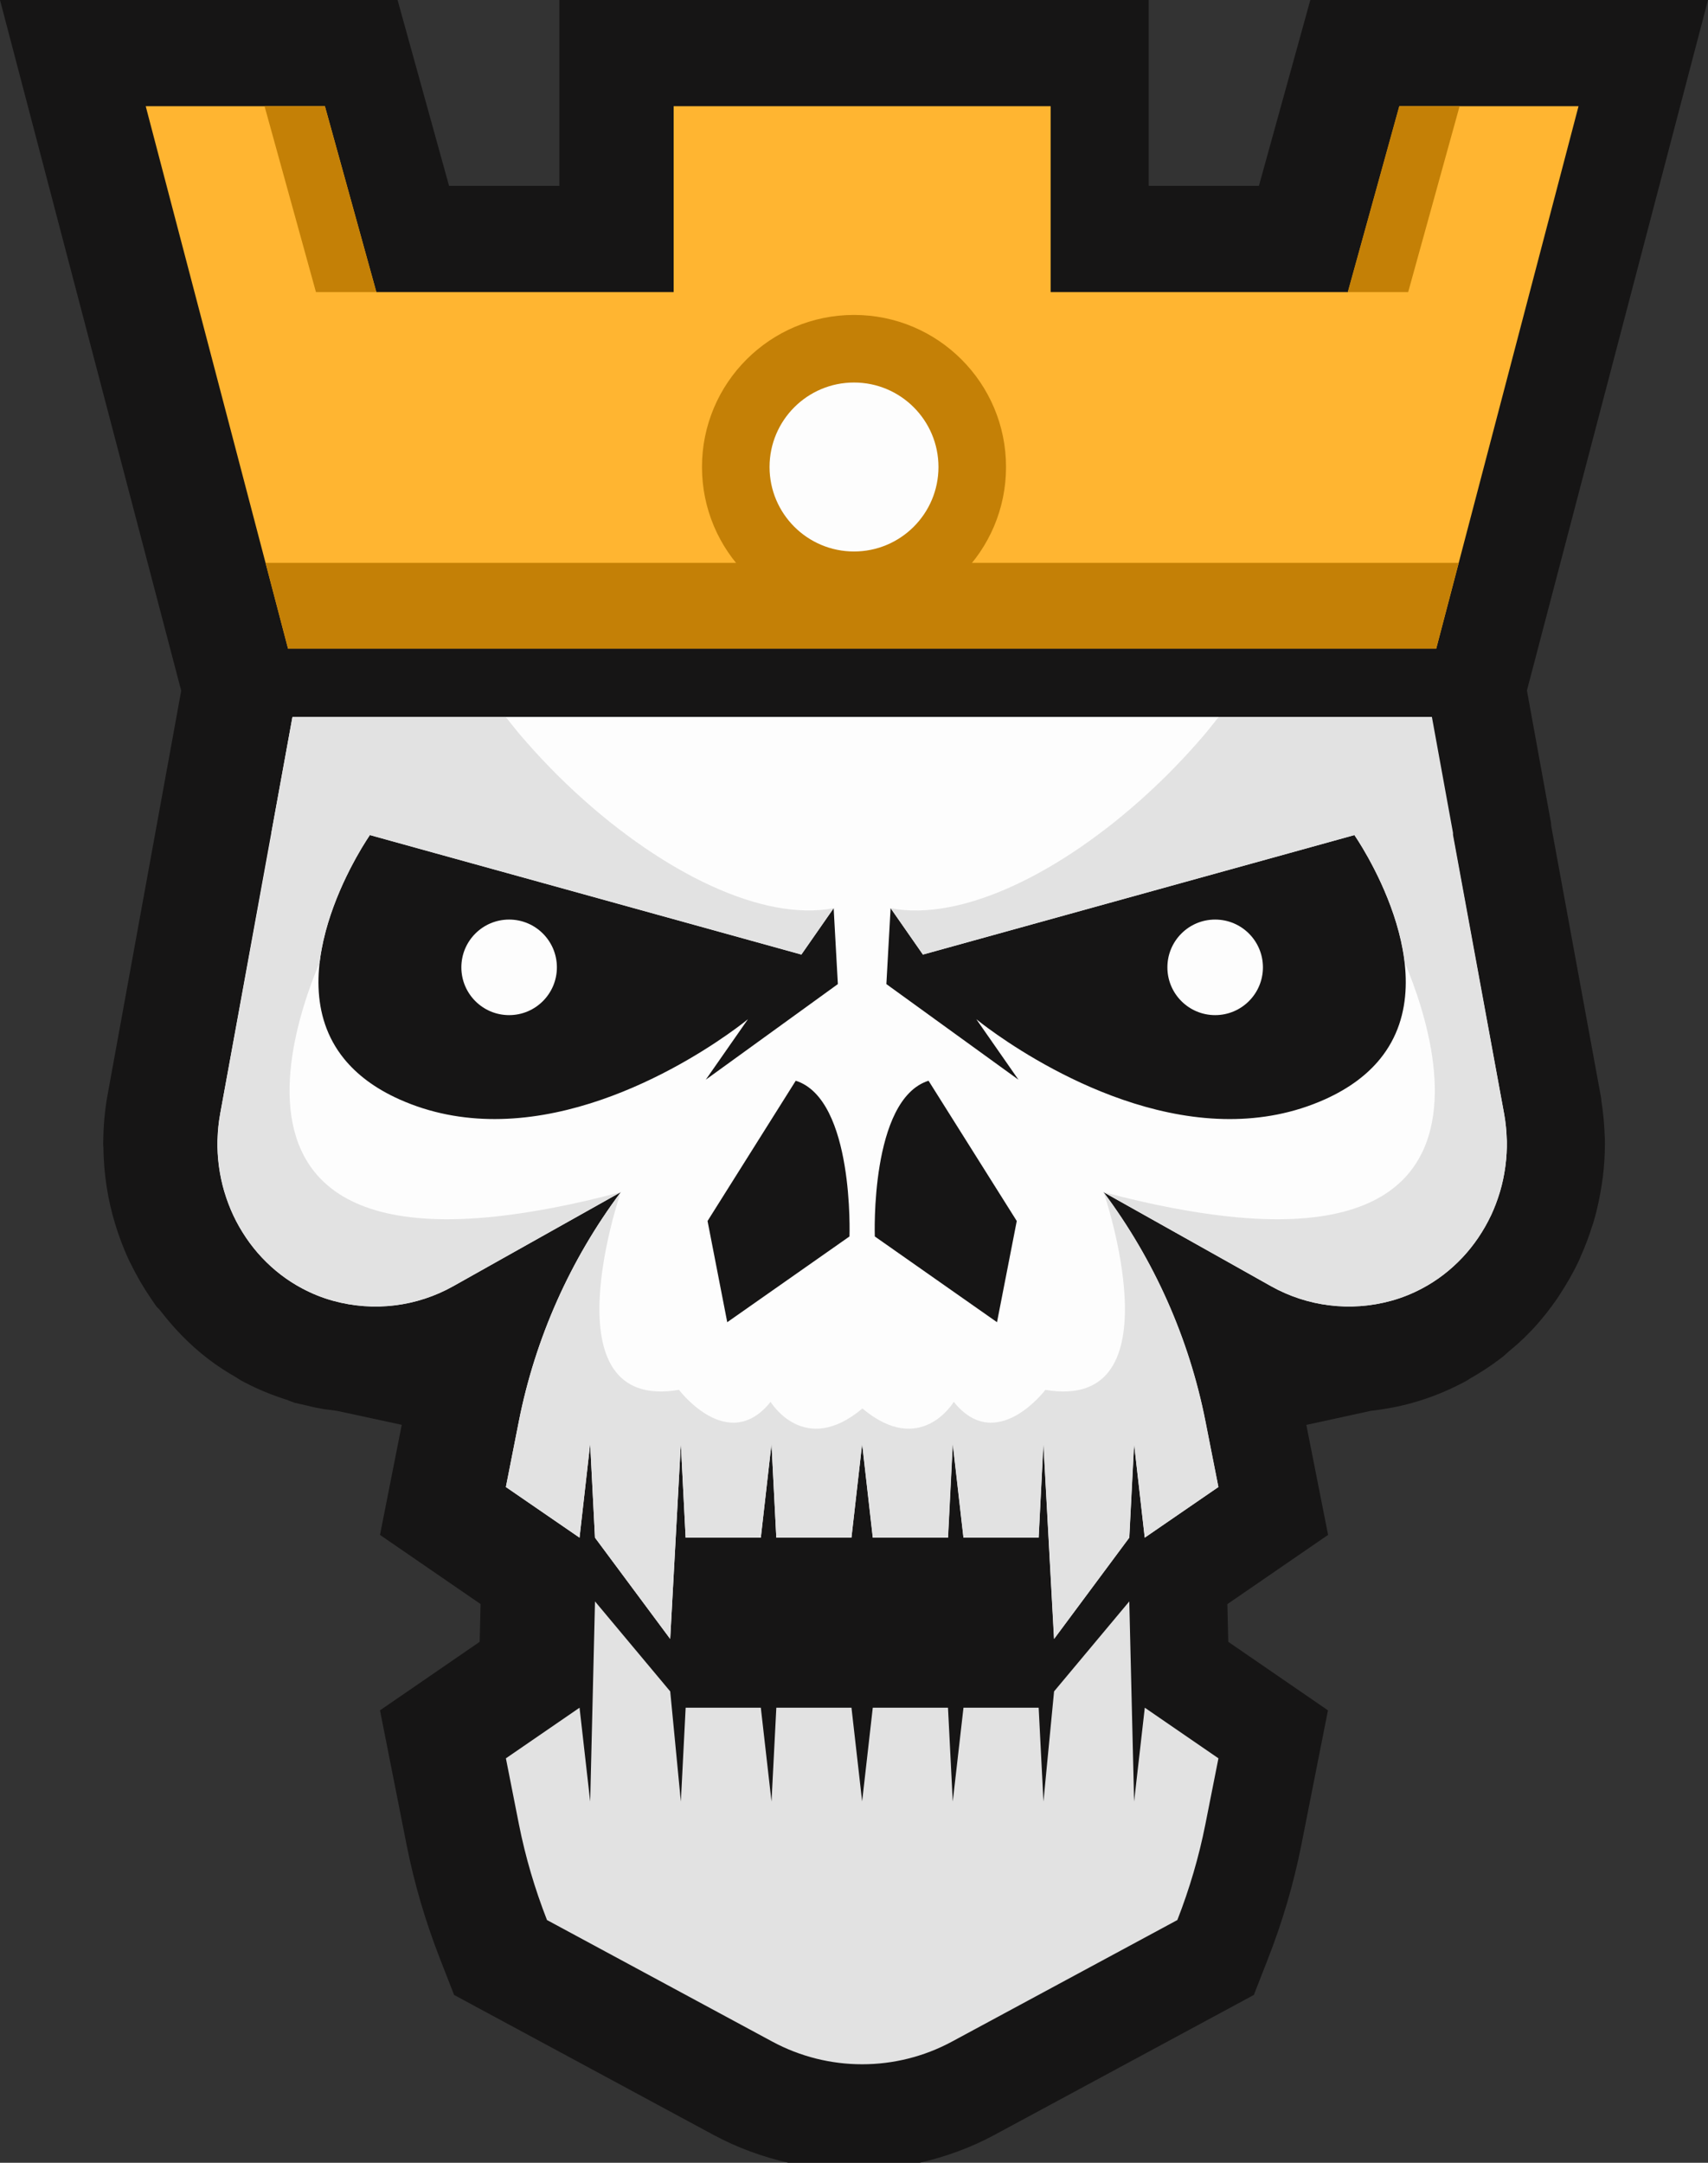 <svg version="1.1" id="图层_1" x="0px" y="0px" width="101.117px" height="128px" viewBox="0 0 101.117 128" enable-background="new 0 0 101.117 128" xml:space="preserve" xmlns="http://www.w3.org/2000/svg" xmlns:xlink="http://www.w3.org/1999/xlink" xmlns:xml="http://www.w3.org/XML/1998/namespace">
  <rect x="0" y="0" width="101.117" height="128" fill="#333333" stroke="none"/>
  <g id="XMLID_97_">
    <polygon id="XMLID_278_" fill="#161515" points="12.364,80.463 12.354,80.454 12.349,80.449 12.34,80.445 	" class="color c1"/>
    <path id="XMLID_442_" fill="#161515" d="M94.889,69.684c0.079-0.639,0.125-1.301,0.125-1.981l-0.002-0.197v-0.1l-0.01-0.171v0.005
		L95,67.182V67.18l-0.003-0.106v0.047c-0.021-0.603-0.083-1.285-0.2-2.017l0.006-0.002v-0.008l-0.021-0.154l-2.954-16.092V48.73
		l-1.431-7.864L101.117,0H85.93h-3.566h-0.008h-4.782l-3.044,11h-6.525V0h-34.89v11h-6.53L23.537,0h-8.356H0l10.728,40.881
		l-1.43,7.843L6.371,64.785c-0.173,0.945-0.246,1.85-0.256,2.697l-0.007,0.22l0.014,0.241c0.021,1.533,0.252,3.051,0.698,4.508
		c0.211,0.688,0.477,1.412,0.826,2.158l0,0h0.002l0.03,0.067l0.035,0.068l0.002-0.002c0.362,0.75,0.771,1.452,1.218,2.104
		l0.327,0.479l0.159,0.159c0.003,0.005,0.014,0.015,0.017,0.019l0.035,0.042l0.006,0.008v-0.003c0.76,0.988,1.69,1.995,2.871,2.896
		c0.537,0.409,1.081,0.757,1.628,1.069l0.046,0.03l0.225,0.144l0.235,0.125c0.79,0.418,1.667,0.771,2.592,1.063l-0.003,0.007v0.002
		l0.379,0.139l0.24,0.052l0.027,0.009l0.146,0.031l0.192,0.043c0.202,0.049,0.521,0.133,1.014,0.219l0.155,0.027l0.313,0.037
		c0.122,0.02,0.254,0.037,0.422,0.059l3.825,0.825l-1.288,6.515l5.954,4.092l-0.053,2.236l-5.901,4.055l1.572,7.949
		c0.46,2.324,1.131,4.578,1.975,6.744l0.839,2.15l15.372,8.291c1.403,0.756,2.89,1.291,4.407,1.639h7.791
		c1.519-0.348,3.006-0.883,4.409-1.639l15.369-8.291l0.84-2.15c0.847-2.166,1.515-4.42,1.975-6.744l1.572-7.949l-5.901-4.055
		l-0.054-2.232l1.169-0.803l4.634-3.185l0.16-0.108l-1.288-6.51l3.817-0.833c0.812-0.092,1.623-0.241,2.424-0.462
		c1.111-0.307,2.138-0.732,3.063-1.221l0.168-0.09l0.166-0.102l-0.002-0.004c0.652-0.368,1.272-0.77,1.836-1.202L89,80.273
		l0.301-0.271c0.336-0.277,0.787-0.654,1.309-1.203l0.022-0.021l0.019-0.021l0.031-0.029l0.031-0.033l0.035-0.037
		c0.527-0.569,1.009-1.176,1.441-1.807l0.037-0.056l0.063-0.095l0.008-0.012l0.038-0.063l-0.02,0.031
		c0.402-0.609,0.799-1.281,1.152-2.031l0.043-0.094l0.049-0.111l-0.006-0.001c0.293-0.644,0.525-1.271,0.711-1.869l0.004,0.002
		l0.041-0.13l0.031-0.095l0.025-0.091c0.222-0.756,0.363-1.481,0.468-2.166l0.005-0.036l0.014-0.101l0.012-0.086l0.033-0.229
		l-0.022,0.153l0.006-0.043L94.889,69.684z M27.214,59.696l0.447-0.446l0,0L27.214,59.696z M69.215,59.495l0.244-0.245l0,0
		L69.215,59.495z" class="color c1"/>
    <polygon id="XMLID_446_" fill="#161515" points="6.371,64.793 6.371,64.785 6.371,64.785 	" class="color c1"/>
  </g>
  <g>
    <path fill="#FDFDFD" d="M89.045,65.922l-4.336-23.494H17.314l-4.28,23.493c-0.768,4.188,1.237,8.423,4.865,10.339
		c0.563,0.299,1.16,0.543,1.799,0.721c2.445,0.679,5,0.34,7.131-0.856l2.85-1.601l7.071-3.967c-3,4.012-5.06,8.646-6.033,13.56
		l-0.768,3.891l4.36,2.997l0.63-5.554l0.285,5.554l4.453,5.994l0.63-11.548l0.284,5.554h4.45l0.633-5.554l0.285,5.554h4.449
		l0.631-5.546l0.63,5.546h4.451l0.282-5.554l0.635,5.554h4.451l0.283-5.554L62.4,96.998l4.453-5.994l0.285-5.554l0.631,5.554
		l4.36-2.997l-0.771-3.891c-0.973-4.914-3.034-9.548-6.032-13.56l7.073,3.967l2.848,1.601c2.133,1.194,4.688,1.535,7.13,0.856
		c0.638-0.176,1.238-0.422,1.802-0.721C87.809,74.344,89.813,70.109,89.045,65.922z M29.286,66.23c-1.872,0-3.779-0.332-5.641-1.166
		c-1.466-0.657-2.524-1.479-3.271-2.396c-4.155-5.112,1.524-13.246,1.524-13.246l3.884,1.076l6.302,1.743l15.358,4.253l1.912-2.746
		l0.249,4.494L41.784,63.9l2.495-3.579C44.279,60.322,37.121,66.229,29.286,66.23z M50.291,73.178l-7.237,5.075l-1.166-5.989
		l5.222-8.303C50.583,65.064,50.291,73.178,50.291,73.178z M59.025,78.253l-7.235-5.075c0,0-0.293-8.111,3.181-9.217l5.223,8.303
		L59.025,78.253z M81.705,62.669c-0.746,0.917-1.805,1.738-3.271,2.396c-1.86,0.834-3.769,1.166-5.641,1.166
		c-7.834-0.002-14.992-5.91-14.992-5.91l2.493,3.579l-7.819-5.658l0.25-4.494l1.912,2.746l15.359-4.253l6.3-1.743l3.886-1.076
		C80.184,49.423,85.857,57.557,81.705,62.669z" class="color c2"/>
    <circle fill="#FDFDFD" cx="30.141" cy="57.251" r="2.828" class="color c2"/>
    <path fill="#FDFDFD" d="M71.938,54.423c-1.561,0-2.826,1.266-2.826,2.828s1.267,2.828,2.826,2.828c1.564,0,2.83-1.266,2.83-2.828
		S73.503,54.423,71.938,54.423z" class="color c2"/>
  </g>
  <g>
    <path id="XMLID_690_" fill="#E2E2E2" d="M67.141,106.622l-0.285-11.845l-4.453,5.326l-0.629,6.519l-0.283-5.554h-4.451
		l-0.635,5.554l-0.282-5.554H51.67l-0.63,5.545l-0.631-5.545H45.96l-0.285,5.554l-0.633-5.554h-4.45l-0.284,5.554l-0.63-6.519
		l-4.453-5.326l-0.285,11.845l-0.63-5.554l-4.36,2.996l0.768,3.891c0.385,1.945,0.947,3.844,1.665,5.68l13.337,7.194
		c3.322,1.79,7.321,1.79,10.639,0l13.342-7.194c0.717-1.836,1.277-3.734,1.662-5.68l0.771-3.891l-4.36-2.996L67.141,106.622z" class="color c3"/>
    <path fill="#E2E2E2" d="M29.373,71.994c2.107-0.229,4.54-0.682,7.377-1.438l-9.921,5.565c-2.131,1.194-4.683,1.535-7.128,0.856
		c-0.639-0.176-1.239-0.422-1.802-0.721h-0.003c-0.885-0.469-1.669-1.078-2.345-1.789l-0.085-0.088
		c-0.316-0.342-0.606-0.705-0.868-1.089l-0.075-0.116c-0.263-0.394-0.501-0.804-0.704-1.234l-0.002-0.008
		c-0.2-0.428-0.366-0.869-0.504-1.322l-0.043-0.129c-0.124-0.435-0.217-0.877-0.285-1.327l-0.032-0.238
		c-0.054-0.442-0.081-0.896-0.075-1.349l0.011-0.223c0.017-0.471,0.06-0.943,0.146-1.418V65.92l3.03-16.509V49.29l1.25-6.863h12.623
		c0.295,0.37,0.583,0.746,0.891,1.104c1.065,1.245,2.204,2.423,3.387,3.502c5.081,4.636,10.943,7.529,15.14,6.715v0.001
		l-1.912,2.745l-15.358-4.253l-6.302-1.743L21.9,49.422l-0.088,0.131l-0.1,0.152l-0.078,0.127l-0.185,0.296l-0.087,0.147
		c-0.081,0.135-0.164,0.283-0.256,0.445l-0.049,0.09c-0.095,0.171-0.195,0.359-0.298,0.557l-0.092,0.184
		c-0.113,0.222-0.225,0.453-0.339,0.7l-0.01,0.02c-0.114,0.249-0.226,0.512-0.336,0.782l-0.081,0.201
		c-0.222,0.565-0.431,1.167-0.602,1.797l-0.051,0.202c-0.144,0.557-0.259,1.13-0.327,1.711c-1.195,2.831-3.229,8.997-0.174,12.546
		C20.427,71.459,23.646,72.609,29.373,71.994z M89.197,67.348c-0.018-0.471-0.061-0.943-0.145-1.418l-0.002-0.008l-3.029-16.509
		v-0.121l-1.25-6.863H72.15c-0.295,0.37-0.586,0.746-0.891,1.104c-1.068,1.245-2.205,2.423-3.391,3.502
		c-5.08,4.636-10.942,7.529-15.139,6.715v0.001l1.912,2.745l15.36-4.253l6.302-1.743l3.881-1.076l0.088,0.131l0.1,0.152l0.081,0.127
		l0.183,0.296l0.086,0.147c0.082,0.135,0.166,0.283,0.258,0.445l0.049,0.09c0.095,0.171,0.195,0.359,0.298,0.557l0.092,0.184
		c0.113,0.222,0.228,0.453,0.341,0.7l0.008,0.02c0.114,0.249,0.229,0.512,0.336,0.782l0.082,0.201
		c0.224,0.565,0.431,1.167,0.6,1.797l0.055,0.202c0.145,0.557,0.258,1.13,0.325,1.711c1.194,2.831,3.229,8.997,0.173,12.546
		c-1.678,1.947-4.896,3.098-10.624,2.482c-2.106-0.229-4.54-0.682-7.375-1.438h-0.002l9.921,5.565
		c2.131,1.194,4.686,1.535,7.129,0.856c0.639-0.176,1.238-0.422,1.801-0.721h0.002c0.887-0.469,1.67-1.078,2.347-1.789l0.085-0.088
		c0.316-0.342,0.605-0.705,0.867-1.089l0.078-0.116c0.261-0.394,0.498-0.804,0.701-1.234l0.006-0.008
		c0.199-0.428,0.365-0.869,0.504-1.322l0.039-0.129c0.129-0.435,0.217-0.877,0.285-1.327l0.031-0.238
		c0.055-0.442,0.081-0.896,0.076-1.349L89.197,67.348z M71.368,84.115c-0.972-4.914-3.032-9.547-6.032-13.559
		c0,0,4.484,13.038-3.449,11.702c0,0-2.908,3.851-5.422,0.708c0,0-1.951,3.299-5.408,0.393l0,0
		c-3.457,2.906-5.436-0.393-5.436-0.393c-2.514,3.143-5.422-0.708-5.422-0.708c-7.935,1.336-3.449-11.702-3.449-11.702
		c-2.998,4.012-5.06,8.645-6.033,13.559l-0.768,3.891l4.36,2.997l0.63-5.554l0.285,5.554l4.453,5.994l0.63-11.548l0.284,5.554h4.453
		l0.63-5.554l0.285,5.554h4.449l0.631-5.54h0.006l0.631,5.54h4.453l0.281-5.554l0.632,5.554h4.451l0.282-5.554l0.632,11.548
		l4.452-5.994l0.285-5.554l0.629,5.554l4.361-2.997L71.368,84.115z" class="color c3"/>
  </g>
  <polygon fill="#FFB531" points="85.027,38.39 93.452,6.286 82.846,6.286 79.798,17.286 62.2,17.286 62.2,6.286 39.881,6.286 
	39.881,17.286 22.281,17.286 19.235,6.286 8.627,6.286 17.053,38.39 " class="color c4"/>
  <g>
    <polygon fill="#C48006" points="85.025,38.39 86.357,33.313 15.721,33.313 17.053,38.39 	" class="color c5"/>
    <polygon id="XMLID_439_" fill="#C48006" points="22.281,17.286 19.235,6.286 15.662,6.286 18.705,17.286 	" class="color c5"/>
    <polygon id="XMLID_139_" fill="#C48006" points="79.79,17.286 82.837,6.286 86.411,6.286 83.367,17.286 	" class="color c5"/>
  </g>
  <circle id="XMLID_403_" fill="#C48006" cx="50.559" cy="27.639" r="9" class="color c5"/>
  <circle id="XMLID_438_" fill="#FDFDFD" cx="50.559" cy="27.639" r="5" class="color c2"/>
</svg>